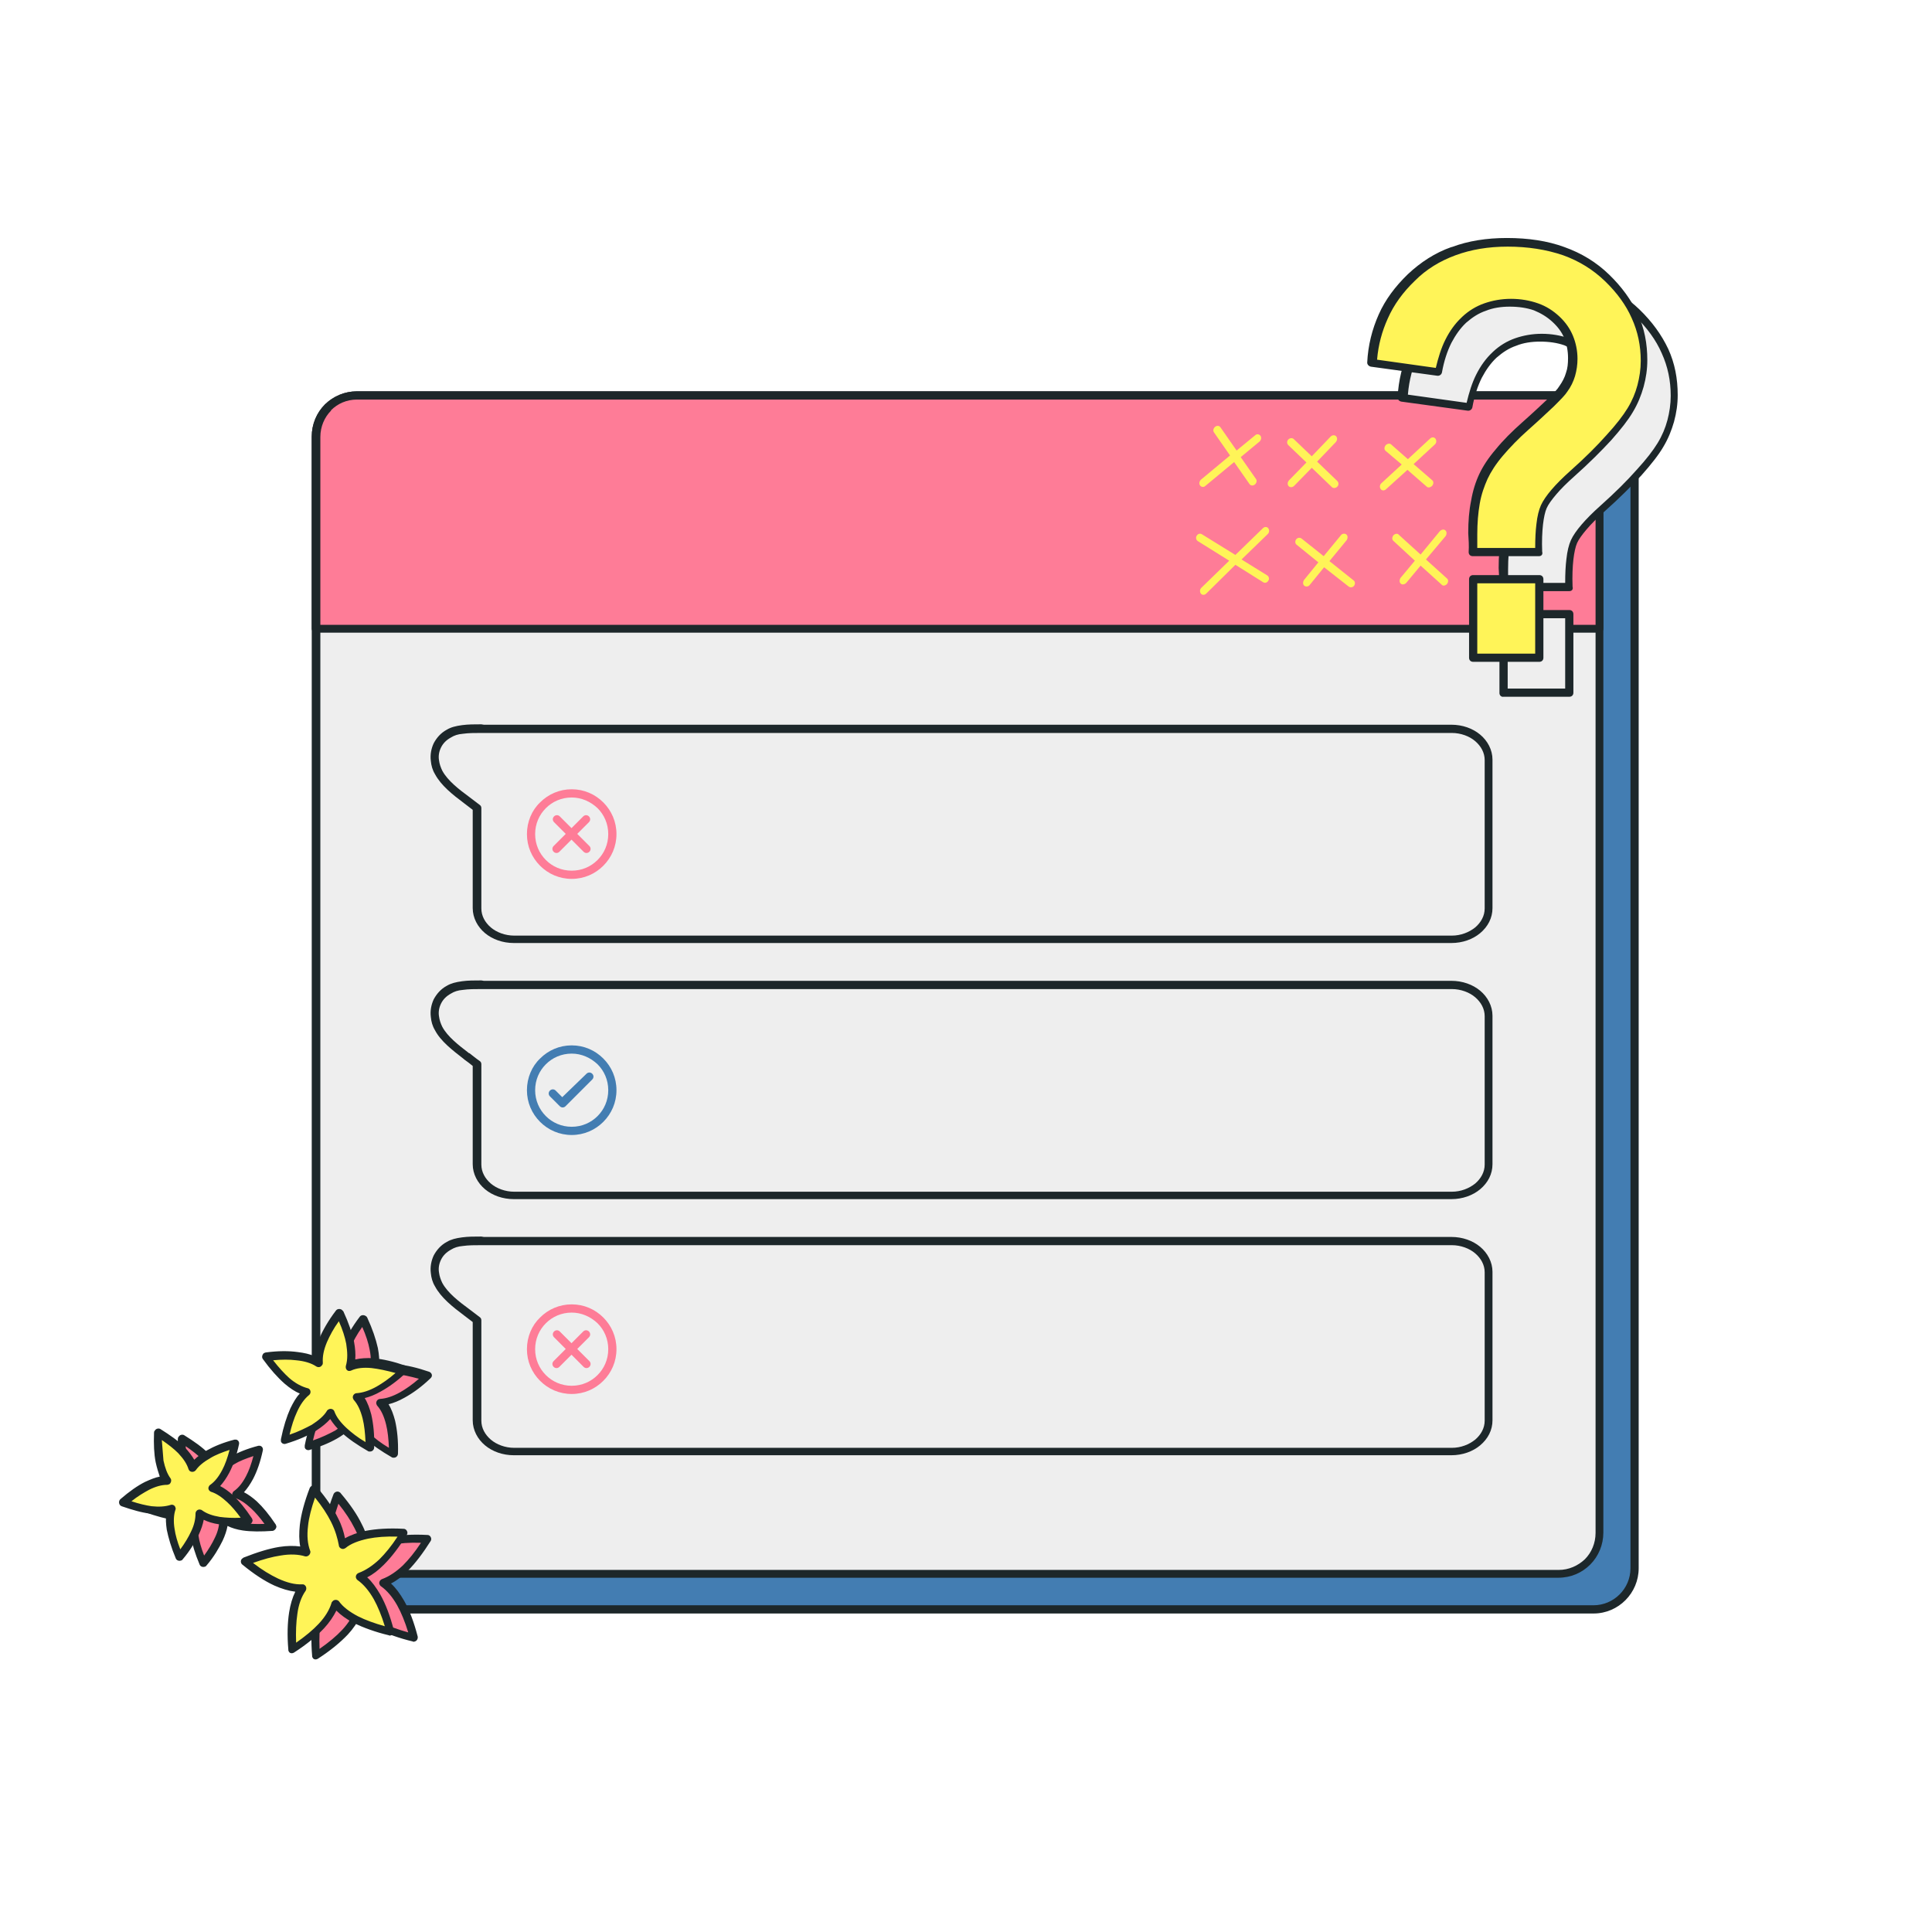 <svg xmlns="http://www.w3.org/2000/svg" xmlns:xlink="http://www.w3.org/1999/xlink" width="500" zoomAndPan="magnify" viewBox="0 0 375 375" height="500" preserveAspectRatio="xMidYMid meet" version="1.0"><defs><clipPath id="cca709ced9"><path d="M 272 53 L 325.84 53 L 325.84 135 L 272 135 Z M 272 53 " clip-rule="nonzero"/></clipPath><clipPath id="b70b1291d5"><path d="M 271 52 L 325.84 52 L 325.84 136 L 271 136 Z M 271 52 " clip-rule="nonzero"/></clipPath><clipPath id="709754f2e0"><path d="M 265 46.195 L 320 46.195 L 320 129 L 265 129 Z M 265 46.195 " clip-rule="nonzero"/></clipPath><clipPath id="d15383db05"><path d="M 27 255 L 84 255 L 84 322.195 L 27 322.195 Z M 27 255 " clip-rule="nonzero"/></clipPath></defs><rect x="-37.5" width="450" fill="#ffffff" y="-37.5" height="450" fill-opacity="1"/><rect x="-37.5" width="450" fill="#ffffff" y="-37.5" height="450" fill-opacity="1"/><rect x="-37.5" width="450" fill="#ffffff" y="-37.5" height="450" fill-opacity="1"/><path fill="#437db2" d="M 76.133 83.699 L 309.301 83.699 C 313.684 83.699 317.27 87.289 317.27 91.676 L 317.27 304.402 C 317.27 308.789 313.684 312.383 309.301 312.383 L 76.133 312.383 C 71.746 312.383 68.16 308.789 68.16 304.402 L 68.16 91.676 C 68.16 87.289 71.746 83.699 76.133 83.699 Z M 76.133 83.699 " fill-opacity="1" fill-rule="evenodd"/><path fill="#1d272a" d="M 318.066 91.359 L 318.066 304.402 C 318.066 309.191 314.164 313.18 309.301 313.18 L 76.133 313.18 C 71.508 313.18 67.68 309.59 67.363 304.961 C 67.922 305.039 68.398 304.961 68.957 304.883 C 69.195 308.633 72.383 311.582 76.133 311.582 L 309.301 311.582 C 313.207 311.582 316.473 308.391 316.473 304.402 L 316.473 92.477 C 317.113 92.234 317.668 91.836 318.066 91.359 Z M 318.066 91.359 " fill-opacity="1" fill-rule="nonzero"/><path fill="#eeeeee" d="M 69.277 76.758 L 302.445 76.758 C 306.828 76.758 310.414 80.348 310.414 84.734 L 310.414 297.461 C 310.414 301.848 306.828 305.441 302.445 305.441 L 69.277 305.441 C 64.891 305.441 61.305 301.848 61.305 297.461 L 61.305 84.734 C 61.305 80.348 64.891 76.758 69.277 76.758 Z M 69.277 76.758 " fill-opacity="1" fill-rule="evenodd"/><path fill="#1d272a" d="M 69.277 75.957 L 302.445 75.957 C 304.836 75.957 307.066 76.914 308.66 78.512 C 310.258 80.109 311.211 82.262 311.211 84.734 L 311.211 297.461 C 311.211 299.855 310.258 302.09 308.66 303.684 C 307.066 305.281 304.914 306.238 302.445 306.238 L 69.277 306.238 C 66.883 306.238 64.652 305.281 63.059 303.684 C 61.465 302.09 60.508 299.934 60.508 297.461 L 60.508 84.734 C 60.508 82.34 61.465 80.109 63.059 78.512 L 63.137 78.434 C 64.73 76.914 66.883 75.957 69.277 75.957 Z M 302.445 77.555 L 69.277 77.555 C 67.281 77.555 65.527 78.352 64.254 79.629 L 64.254 79.707 C 62.977 80.984 62.18 82.82 62.18 84.816 L 62.18 297.539 C 62.18 299.535 62.977 301.289 64.254 302.648 C 65.527 303.922 67.363 304.723 69.355 304.723 L 302.523 304.723 C 304.516 304.723 306.27 303.922 307.625 302.648 C 308.902 301.371 309.699 299.535 309.699 297.539 L 309.699 84.734 C 309.699 82.742 308.902 80.984 307.625 79.629 C 306.191 78.352 304.438 77.555 302.445 77.555 Z M 302.445 77.555 " fill-opacity="1" fill-rule="nonzero"/><path fill="#fe7c97" d="M 69.277 76.758 L 302.445 76.758 C 306.828 76.758 310.414 80.348 310.414 84.734 L 310.414 122 L 61.305 122 L 61.305 84.734 C 61.305 80.348 64.891 76.758 69.277 76.758 Z M 69.277 76.758 " fill-opacity="1" fill-rule="evenodd"/><path fill="#1d272a" d="M 69.277 75.957 L 302.445 75.957 C 304.836 75.957 307.066 76.914 308.66 78.512 C 310.258 80.109 311.211 82.262 311.211 84.734 L 311.211 122 C 311.211 122.477 310.895 122.797 310.414 122.797 L 61.305 122.797 C 60.824 122.797 60.508 122.477 60.508 122 L 60.508 84.734 C 60.508 82.34 61.465 80.109 63.059 78.512 L 63.137 78.434 C 64.73 76.914 66.883 75.957 69.277 75.957 Z M 302.445 77.555 L 69.277 77.555 C 67.281 77.555 65.527 78.352 64.254 79.629 L 64.254 79.707 C 62.977 80.984 62.18 82.82 62.18 84.816 L 62.18 121.281 L 309.699 121.281 L 309.699 84.734 C 309.699 82.742 308.902 80.984 307.625 79.629 C 306.191 78.352 304.438 77.555 302.445 77.555 Z M 302.445 77.555 " fill-opacity="1" fill-rule="nonzero"/><path fill="#1d272a" d="M 93.906 140.668 L 281.719 140.668 C 283.871 140.668 285.863 141.387 287.297 142.586 C 288.734 143.781 289.691 145.535 289.691 147.453 L 289.691 176.258 C 289.691 178.172 288.812 179.848 287.297 181.125 C 285.863 182.32 283.871 183.039 281.719 183.039 L 99.727 183.039 C 97.574 183.039 95.582 182.32 94.148 181.125 C 92.711 179.926 91.754 178.172 91.754 176.258 L 91.754 157.188 C 91.199 156.789 90.641 156.309 90.082 155.91 C 87.848 154.234 85.617 152.48 84.422 150.246 C 83.941 149.445 83.703 148.57 83.625 147.691 C 83.465 146.496 83.703 145.297 84.184 144.262 C 84.742 143.223 85.539 142.266 86.734 141.629 C 87.531 141.148 88.488 140.91 89.684 140.75 C 90.879 140.59 92.074 140.59 93.43 140.59 Z M 103.234 142.266 L 93.43 142.266 C 92.152 142.266 90.957 142.266 89.844 142.426 C 88.887 142.504 88.168 142.742 87.531 143.145 C 86.652 143.621 86.016 144.262 85.617 145.059 C 85.219 145.855 85.059 146.734 85.219 147.613 C 85.297 148.25 85.539 148.969 85.855 149.605 C 86.895 151.52 89.047 153.195 91.117 154.715 C 91.754 155.191 92.473 155.75 93.109 156.23 C 93.352 156.387 93.43 156.629 93.43 156.867 L 93.43 176.336 C 93.43 177.773 94.148 179.051 95.262 180.008 C 96.379 180.965 98.055 181.602 99.809 181.602 L 281.797 181.602 C 283.551 181.602 285.145 180.965 286.34 180.008 C 287.457 179.051 288.176 177.773 288.176 176.336 L 288.176 147.531 C 288.176 146.094 287.457 144.82 286.34 143.859 C 285.227 142.902 283.551 142.266 281.797 142.266 Z M 103.234 142.266 " fill-opacity="1" fill-rule="nonzero"/><path fill="#1d272a" d="M 93.906 190.379 L 281.719 190.379 C 283.871 190.379 285.863 191.098 287.297 192.293 C 288.734 193.492 289.691 195.246 289.691 197.164 L 289.691 225.969 C 289.691 227.883 288.812 229.559 287.297 230.836 C 285.863 232.031 283.871 232.75 281.719 232.75 L 99.727 232.75 C 97.574 232.75 95.582 232.031 94.148 230.836 C 92.711 229.637 91.754 227.883 91.754 225.969 L 91.754 206.898 C 91.277 206.496 90.641 206.02 90.082 205.621 L 90 205.539 C 87.848 203.863 85.539 202.109 84.422 199.953 C 83.941 199.156 83.703 198.277 83.625 197.402 C 83.465 196.203 83.703 195.008 84.184 193.969 C 84.742 192.934 85.539 191.977 86.734 191.336 C 87.531 190.859 88.488 190.621 89.684 190.461 C 90.801 190.301 92.074 190.301 93.43 190.301 Z M 103.234 191.977 L 93.43 191.977 C 92.152 191.977 90.957 191.977 89.844 192.137 C 88.887 192.215 88.168 192.453 87.531 192.852 C 86.652 193.332 86.016 193.969 85.617 194.77 C 85.219 195.566 85.059 196.445 85.219 197.32 C 85.297 197.961 85.539 198.68 85.855 199.316 C 86.895 201.23 88.965 202.828 91.039 204.422 L 91.117 204.422 C 91.754 204.902 92.395 205.461 93.109 205.938 C 93.352 206.098 93.43 206.34 93.43 206.578 L 93.43 226.047 C 93.43 227.484 94.148 228.758 95.262 229.719 C 96.379 230.676 98.055 231.312 99.809 231.312 L 281.797 231.312 C 283.551 231.312 285.145 230.676 286.34 229.719 C 287.457 228.758 288.176 227.484 288.176 226.047 L 288.176 197.242 C 288.176 195.805 287.457 194.527 286.34 193.57 C 285.227 192.613 283.551 191.977 281.797 191.977 Z M 103.234 191.977 " fill-opacity="1" fill-rule="nonzero"/><path fill="#1d272a" d="M 93.906 240.09 L 281.719 240.09 C 283.871 240.09 285.863 240.809 287.297 242.004 C 288.734 243.203 289.691 244.957 289.691 246.871 L 289.691 275.676 C 289.691 277.594 288.812 279.27 287.297 280.543 C 285.863 281.742 283.871 282.461 281.719 282.461 L 99.727 282.461 C 97.574 282.461 95.582 281.742 94.148 280.543 C 92.711 279.348 91.754 277.594 91.754 275.676 L 91.754 256.605 C 91.199 256.207 90.641 255.73 90.082 255.332 C 87.848 253.656 85.617 251.898 84.422 249.664 C 83.941 248.867 83.703 247.988 83.625 247.113 C 83.465 245.914 83.703 244.719 84.184 243.68 C 84.742 242.645 85.539 241.688 86.734 241.047 C 87.531 240.57 88.488 240.328 89.684 240.172 C 90.879 240.012 92.074 240.012 93.43 240.012 Z M 103.234 241.688 L 93.43 241.688 C 92.152 241.688 90.957 241.688 89.844 241.844 C 88.887 241.926 88.168 242.164 87.531 242.562 C 86.652 243.043 86.016 243.68 85.617 244.48 C 85.219 245.277 85.059 246.156 85.219 247.031 C 85.297 247.672 85.539 248.387 85.855 249.027 C 86.895 250.941 89.047 252.617 91.117 254.133 C 91.754 254.613 92.473 255.172 93.109 255.648 C 93.352 255.809 93.43 256.047 93.43 256.289 L 93.43 275.758 C 93.43 277.191 94.148 278.469 95.262 279.426 C 96.379 280.387 98.055 281.023 99.809 281.023 L 281.797 281.023 C 283.551 281.023 285.145 280.387 286.34 279.426 C 287.457 278.469 288.176 277.191 288.176 275.758 L 288.176 246.953 C 288.176 245.516 287.457 244.238 286.34 243.281 C 285.227 242.324 283.551 241.688 281.797 241.688 Z M 103.234 241.688 " fill-opacity="1" fill-rule="nonzero"/><path fill="#fe7c97" d="M 110.969 154.793 C 108.973 154.793 107.219 155.59 105.945 156.867 C 104.668 158.145 103.871 159.898 103.871 161.895 C 103.871 163.891 104.668 165.645 105.945 166.922 C 107.219 168.199 108.973 168.996 110.969 168.996 C 112.961 168.996 114.715 168.199 115.988 166.922 C 117.266 165.645 118.062 163.891 118.062 161.895 C 118.062 159.898 117.266 158.145 115.988 156.867 C 114.633 155.59 112.879 154.793 110.969 154.793 Z M 104.828 155.75 C 106.422 154.156 108.574 153.195 110.969 153.195 C 113.359 153.195 115.512 154.156 117.105 155.75 C 118.699 157.348 119.656 159.5 119.656 161.895 C 119.656 164.289 118.699 166.441 117.105 168.039 C 115.512 169.633 113.359 170.59 110.969 170.59 C 108.574 170.59 106.422 169.633 104.828 168.039 C 103.234 166.441 102.277 164.289 102.277 161.895 C 102.277 159.5 103.234 157.266 104.828 155.75 Z M 107.539 159.582 C 107.219 159.262 107.219 158.781 107.539 158.465 C 107.859 158.145 108.336 158.145 108.656 158.465 L 114.395 164.207 C 114.715 164.527 114.715 165.008 114.395 165.324 C 114.074 165.645 113.598 165.645 113.277 165.324 Z M 113.199 158.465 C 113.52 158.145 113.996 158.145 114.316 158.465 C 114.633 158.781 114.633 159.262 114.316 159.582 L 108.574 165.324 C 108.258 165.645 107.777 165.645 107.461 165.324 C 107.141 165.008 107.141 164.527 107.461 164.207 Z M 110.969 254.773 C 108.973 254.773 107.219 255.57 105.945 256.848 C 104.668 258.125 103.871 259.879 103.871 261.875 C 103.871 263.867 104.668 265.625 105.945 266.898 C 107.219 268.176 108.973 268.977 110.969 268.977 C 112.961 268.977 114.715 268.176 115.988 266.898 C 117.266 265.625 118.062 263.867 118.062 261.875 C 118.062 259.879 117.266 258.125 115.988 256.848 C 114.633 255.57 112.879 254.773 110.969 254.773 Z M 104.828 255.73 C 106.422 254.133 108.574 253.176 110.969 253.176 C 113.359 253.176 115.512 254.133 117.105 255.73 C 118.699 257.324 119.656 259.48 119.656 261.875 C 119.656 264.266 118.699 266.422 117.105 268.016 C 115.512 269.613 113.359 270.57 110.969 270.57 C 108.574 270.57 106.422 269.613 104.828 268.016 C 103.234 266.422 102.277 264.266 102.277 261.875 C 102.277 259.48 103.234 257.246 104.828 255.73 Z M 107.539 259.559 C 107.219 259.238 107.219 258.762 107.539 258.441 C 107.859 258.125 108.336 258.125 108.656 258.441 L 114.395 264.188 C 114.715 264.508 114.715 264.984 114.395 265.305 C 114.074 265.625 113.598 265.625 113.277 265.305 Z M 113.199 258.441 C 113.52 258.125 113.996 258.125 114.316 258.441 C 114.633 258.762 114.633 259.238 114.316 259.559 L 108.574 265.305 C 108.258 265.625 107.777 265.625 107.461 265.305 C 107.141 264.984 107.141 264.508 107.461 264.188 Z M 113.199 258.441 " fill-opacity="1" fill-rule="nonzero"/><path fill="#437db2" d="M 110.969 204.504 C 108.973 204.504 107.219 205.301 105.945 206.578 C 104.668 207.855 103.871 209.609 103.871 211.605 C 103.871 213.598 104.668 215.355 105.945 216.633 C 107.219 217.906 108.973 218.707 110.969 218.707 C 112.961 218.707 114.715 217.906 115.988 216.633 C 117.266 215.355 118.062 213.598 118.062 211.605 C 118.062 209.609 117.266 207.855 115.988 206.578 C 114.633 205.301 112.879 204.504 110.969 204.504 Z M 104.828 205.461 C 106.422 203.863 108.574 202.906 110.969 202.906 C 113.359 202.906 115.512 203.863 117.105 205.461 C 118.699 207.055 119.656 209.211 119.656 211.605 C 119.656 214 118.699 216.152 117.105 217.75 C 115.512 219.344 113.359 220.301 110.969 220.301 C 108.574 220.301 106.422 219.344 104.828 217.75 C 103.234 216.152 102.277 214 102.277 211.605 C 102.277 209.211 103.234 206.977 104.828 205.461 Z M 113.836 208.414 C 114.156 208.094 114.633 208.094 114.953 208.414 C 115.273 208.73 115.273 209.211 114.953 209.531 L 109.77 214.715 C 109.453 215.035 108.973 215.035 108.656 214.715 L 106.742 212.801 C 106.422 212.48 106.422 212.004 106.742 211.684 C 107.062 211.363 107.539 211.363 107.859 211.684 L 109.133 212.961 Z M 113.836 208.414 " fill-opacity="1" fill-rule="nonzero"/><g clip-path="url(#cca709ced9)"><path fill="#eeeeee" d="M 304.598 113.938 L 291.844 113.938 C 291.844 111.945 291.762 110.746 291.762 110.27 C 291.762 105.801 292.48 102.051 293.836 99.18 C 295.191 96.305 297.898 93.035 302.047 89.363 C 306.191 85.773 308.582 83.379 309.379 82.262 C 310.656 80.508 311.211 78.512 311.211 76.355 C 311.211 73.406 310.098 70.852 307.945 68.777 C 305.793 66.621 302.844 65.586 299.098 65.586 C 295.508 65.586 292.559 66.703 290.09 68.938 C 287.695 71.172 286.023 74.523 285.145 79.07 L 272.23 77.316 C 272.629 70.773 275.18 65.266 279.883 60.719 C 284.586 56.172 290.805 53.938 298.539 53.938 C 306.59 53.938 313.047 56.25 317.828 60.797 C 322.613 65.426 325.004 70.691 325.004 76.836 C 325.004 80.188 324.125 83.379 322.371 86.41 C 320.621 89.441 316.871 93.512 311.133 98.699 C 308.184 101.41 306.352 103.566 305.633 105.164 C 304.836 106.836 304.516 109.789 304.598 113.938 Z M 291.844 134.527 L 291.844 119.207 L 304.598 119.207 L 304.598 134.445 L 291.844 134.445 Z M 291.844 134.527 " fill-opacity="1" fill-rule="nonzero"/></g><g clip-path="url(#b70b1291d5)"><path fill="#1d272a" d="M 304.598 114.738 L 291.762 114.738 C 291.285 114.738 290.965 114.418 290.965 113.938 C 291.043 112.742 290.965 111.465 290.887 110.27 C 290.887 107.953 291.043 105.879 291.441 103.965 C 291.762 102.051 292.32 100.293 293.039 98.777 C 293.754 97.262 294.793 95.668 296.227 93.992 C 297.582 92.316 299.336 90.559 301.406 88.727 C 303.48 86.891 305.074 85.375 306.27 84.258 C 307.465 83.141 308.262 82.262 308.582 81.703 C 309.141 80.906 309.617 80.027 309.859 79.148 C 310.176 78.273 310.258 77.316 310.258 76.277 C 310.258 74.922 310.016 73.645 309.539 72.449 C 309.059 71.25 308.262 70.215 307.227 69.254 C 306.191 68.297 304.996 67.582 303.641 67.023 C 302.285 66.543 300.691 66.305 298.938 66.305 C 297.262 66.305 295.668 66.543 294.312 67.102 C 292.879 67.582 291.684 68.379 290.488 69.414 C 289.371 70.453 288.414 71.809 287.617 73.324 C 286.82 74.922 286.184 76.836 285.785 79.07 C 285.703 79.469 285.305 79.789 284.828 79.707 L 271.992 77.953 C 271.594 77.875 271.273 77.555 271.273 77.156 C 271.434 73.805 272.23 70.691 273.508 67.82 C 274.781 64.945 276.695 62.395 279.168 60 C 281.637 57.688 284.43 55.852 287.617 54.734 L 287.695 54.734 C 290.887 53.535 294.473 52.977 298.379 52.977 C 302.523 52.977 306.27 53.535 309.539 54.734 C 312.887 55.93 315.758 57.688 318.227 60.078 C 320.699 62.473 322.531 65.027 323.809 67.738 C 325.082 70.531 325.641 73.484 325.641 76.676 C 325.641 78.434 325.402 80.109 324.926 81.863 C 324.445 83.539 323.809 85.133 322.852 86.73 C 321.973 88.246 320.539 90.082 318.625 92.234 C 316.715 94.309 314.402 96.625 311.453 99.258 C 310.016 100.535 308.82 101.73 307.945 102.77 C 307.066 103.805 306.43 104.684 306.109 105.402 C 305.793 106.121 305.555 107.238 305.395 108.594 C 305.234 110.031 305.156 111.785 305.234 113.859 C 305.395 114.418 305.074 114.738 304.598 114.738 Z M 292.641 113.141 L 303.801 113.141 C 303.801 111.305 303.879 109.789 304.039 108.512 C 304.199 106.996 304.516 105.723 304.914 104.844 C 305.312 103.965 306.031 102.93 306.988 101.812 C 307.945 100.695 309.141 99.496 310.656 98.141 C 313.523 95.586 315.836 93.273 317.668 91.199 C 319.504 89.203 320.859 87.449 321.734 86.012 C 322.613 84.574 323.25 83.059 323.648 81.543 C 324.047 80.027 324.285 78.434 324.285 76.836 C 324.285 73.883 323.727 71.172 322.531 68.539 C 321.418 65.984 319.664 63.59 317.352 61.355 C 315.039 59.121 312.328 57.445 309.219 56.328 C 306.109 55.211 302.523 54.652 298.617 54.652 C 294.871 54.652 291.523 55.211 288.492 56.328 C 285.465 57.445 282.832 59.043 280.602 61.277 C 278.289 63.512 276.535 65.906 275.34 68.617 C 274.227 71.09 273.508 73.723 273.27 76.598 L 284.668 78.191 C 285.145 76.199 285.703 74.363 286.5 72.766 C 287.379 71.012 288.414 69.574 289.691 68.379 L 289.77 68.297 C 291.043 67.102 292.48 66.223 294.074 65.664 C 295.668 65.105 297.422 64.789 299.254 64.789 C 301.168 64.789 302.922 65.105 304.516 65.664 C 306.109 66.223 307.465 67.102 308.66 68.219 C 309.859 69.336 310.734 70.613 311.293 71.969 C 311.852 73.324 312.168 74.84 312.168 76.438 C 312.168 77.555 312.012 78.672 311.691 79.789 C 311.371 80.824 310.895 81.863 310.176 82.82 C 309.777 83.457 308.902 84.336 307.625 85.613 C 306.352 86.809 304.754 88.324 302.684 90.16 C 300.691 91.918 299.016 93.672 297.66 95.27 C 296.305 96.863 295.348 98.379 294.711 99.734 C 294.074 101.172 293.516 102.688 293.195 104.523 C 292.879 106.359 292.719 108.355 292.719 110.508 L 292.719 111.707 Z M 291.043 134.527 L 291.043 119.207 C 291.043 118.727 291.363 118.406 291.844 118.406 L 304.598 118.406 C 305.074 118.406 305.395 118.727 305.395 119.207 L 305.395 134.445 C 305.395 134.926 305.074 135.242 304.598 135.242 L 291.844 135.242 C 291.363 135.324 291.043 134.926 291.043 134.527 Z M 292.641 120.004 L 292.641 133.648 L 303.801 133.648 L 303.801 120.004 Z M 292.641 120.004 " fill-opacity="1" fill-rule="nonzero"/></g><path fill="#fff458" d="M 298.699 107.156 L 285.863 107.156 C 285.863 105.164 285.785 103.965 285.785 103.488 C 285.785 99.02 286.5 95.27 287.855 92.395 C 289.211 89.523 291.922 86.25 296.066 82.582 C 300.211 78.992 302.602 76.598 303.402 75.48 C 304.676 73.723 305.234 71.73 305.234 69.574 C 305.234 66.621 304.117 64.07 301.965 61.996 C 299.812 59.84 296.863 58.805 293.117 58.805 C 289.531 58.805 286.582 59.922 284.109 62.156 C 281.719 64.387 280.043 67.738 279.168 72.289 L 266.254 70.531 C 266.652 63.988 269.203 58.484 273.906 53.938 C 278.77 49.309 284.984 47.074 292.641 47.074 C 300.691 47.074 307.148 49.387 311.93 53.938 C 316.715 58.562 319.105 63.828 319.105 69.973 C 319.105 73.324 318.227 76.516 316.473 79.551 C 314.719 82.582 310.973 86.652 305.234 91.836 C 302.285 94.551 300.449 96.703 299.734 98.301 C 299.016 100.055 298.617 102.93 298.699 107.156 Z M 285.941 127.664 L 285.941 112.422 L 298.777 112.422 L 298.777 127.664 Z M 285.941 127.664 " fill-opacity="1" fill-rule="nonzero"/><g clip-path="url(#709754f2e0)"><path fill="#1d272a" d="M 298.699 107.953 L 285.863 107.953 C 285.387 107.953 285.066 107.637 285.066 107.156 C 285.145 105.961 285.066 104.684 284.984 103.488 C 284.984 101.172 285.145 99.098 285.543 97.184 C 285.863 95.27 286.422 93.512 287.137 91.996 C 287.855 90.48 288.891 88.883 290.328 87.211 C 291.684 85.535 293.438 83.777 295.508 81.941 C 297.582 80.109 299.176 78.59 300.371 77.473 C 301.566 76.355 302.363 75.48 302.684 74.922 C 303.242 74.125 303.719 73.246 303.957 72.367 C 304.277 71.488 304.355 70.531 304.355 69.496 C 304.355 68.141 304.117 66.863 303.641 65.664 C 303.16 64.469 302.363 63.43 301.328 62.473 C 300.293 61.516 299.098 60.797 297.742 60.238 C 296.387 59.762 294.793 59.52 293.039 59.52 C 291.363 59.52 289.77 59.762 288.414 60.32 C 286.98 60.797 285.785 61.598 284.586 62.633 C 283.473 63.672 282.516 65.027 281.719 66.543 C 280.922 68.141 280.281 70.055 279.883 72.289 C 279.805 72.688 279.406 73.008 278.93 72.926 L 266.094 71.172 C 265.695 71.09 265.375 70.773 265.375 70.371 C 265.535 67.023 266.332 63.91 267.609 61.039 C 268.883 58.164 270.797 55.613 273.27 53.219 C 275.738 50.902 278.531 49.07 281.719 47.953 L 281.797 47.953 C 284.984 46.754 288.574 46.195 292.48 46.195 C 296.625 46.195 300.371 46.754 303.641 47.953 C 306.988 49.148 309.859 50.902 312.328 53.297 C 314.801 55.691 316.633 58.246 317.91 60.957 C 319.184 63.75 319.742 66.703 319.742 69.895 C 319.742 71.648 319.504 73.324 319.023 75.082 C 318.547 76.758 317.91 78.352 316.953 79.949 C 316.074 81.465 314.641 83.301 312.727 85.453 C 310.812 87.527 308.504 89.844 305.555 92.477 C 304.117 93.75 302.922 94.949 302.047 95.984 C 301.168 97.023 300.531 97.902 300.211 98.621 C 299.895 99.336 299.652 100.453 299.496 101.812 C 299.336 103.246 299.254 105.004 299.336 107.078 C 299.496 107.637 299.176 107.953 298.699 107.953 Z M 286.738 106.359 L 297.98 106.359 C 297.98 104.523 298.059 103.008 298.219 101.73 C 298.379 100.215 298.699 98.938 299.098 98.062 C 299.496 97.184 300.211 96.145 301.168 95.027 C 302.125 93.91 303.32 92.715 304.836 91.359 C 307.707 88.805 310.016 86.492 311.852 84.418 C 313.684 82.422 315.039 80.668 315.914 79.23 C 316.793 77.793 317.43 76.277 317.828 74.762 C 318.227 73.246 318.469 71.648 318.469 70.055 C 318.469 67.102 317.91 64.387 316.715 61.754 C 315.598 59.203 313.844 56.809 311.531 54.574 C 309.219 52.34 306.508 50.664 303.402 49.547 C 300.133 48.43 296.547 47.871 292.641 47.871 C 288.891 47.871 285.543 48.43 282.516 49.547 C 279.484 50.664 276.855 52.262 274.625 54.496 C 272.312 56.73 270.559 59.121 269.363 61.836 C 268.246 64.309 267.527 66.941 267.289 69.812 L 278.688 71.41 C 279.168 69.414 279.727 67.582 280.523 65.984 C 281.398 64.23 282.434 62.793 283.711 61.598 L 283.789 61.516 C 285.066 60.32 286.5 59.441 288.094 58.883 C 289.691 58.324 291.441 58.004 293.277 58.004 C 295.191 58.004 296.945 58.324 298.539 58.883 C 300.133 59.441 301.488 60.32 302.684 61.438 C 303.879 62.555 304.754 63.828 305.312 65.188 C 305.871 66.543 306.191 68.059 306.191 69.656 C 306.191 70.773 306.031 71.891 305.711 73.008 C 305.395 74.043 304.914 75.082 304.199 76.039 C 303.801 76.676 302.922 77.555 301.648 78.832 C 300.371 80.027 298.777 81.543 296.703 83.379 C 294.711 85.133 293.039 86.891 291.684 88.484 C 290.328 90.082 289.371 91.598 288.734 92.953 C 288.094 94.391 287.539 95.906 287.219 97.742 C 286.898 99.578 286.738 101.57 286.738 103.727 Z M 285.145 127.664 L 285.145 112.422 C 285.145 111.945 285.465 111.625 285.941 111.625 L 298.777 111.625 C 299.254 111.625 299.574 111.945 299.574 112.422 L 299.574 127.664 C 299.574 128.141 299.254 128.461 298.777 128.461 L 285.941 128.461 C 285.465 128.461 285.145 128.141 285.145 127.664 Z M 286.738 113.223 L 286.738 126.867 L 297.98 126.867 L 297.98 113.223 Z M 286.738 113.223 " fill-opacity="1" fill-rule="nonzero"/></g><path fill="#fe7c97" d="M 70.551 256.047 C 72.543 260.355 73.184 263.707 72.543 266.184 C 74.934 265.145 78.363 265.465 82.988 266.98 C 79.559 270.172 76.531 271.848 73.98 272.008 C 75.652 273.922 76.449 277.352 76.449 282.219 C 72.305 279.906 69.832 277.594 68.879 275.199 C 67.523 277.434 64.574 279.27 59.949 280.703 C 60.906 276.078 62.34 272.965 64.254 271.289 C 61.703 270.73 59.07 268.418 56.281 264.508 C 60.984 263.949 64.414 264.348 66.566 265.703 C 66.328 263.148 67.68 259.957 70.551 256.047 Z M 65.527 290.359 C 69.117 294.59 70.871 298.18 70.949 301.133 C 73.34 299.215 77.328 298.496 82.906 298.816 C 80.039 303.523 77.168 306.316 74.297 307.273 C 76.77 308.949 78.762 312.461 80.195 317.969 C 74.855 316.691 71.27 314.773 69.516 312.461 C 68.719 315.332 65.926 318.367 61.223 321.398 C 60.824 315.891 61.465 311.902 63.137 309.508 C 60.109 309.668 56.441 307.914 52.059 304.324 C 57.16 302.246 61.145 301.609 64.016 302.488 C 62.977 299.695 63.457 295.625 65.527 290.359 Z M 35.238 279.27 C 35.078 283.578 35.637 286.688 37.07 288.523 C 34.68 288.523 31.891 289.961 28.539 292.832 C 32.605 294.348 35.715 294.746 37.867 293.949 C 37.148 296.184 37.629 299.297 39.301 303.363 C 42.012 300.016 43.289 297.141 43.289 294.828 C 45.203 296.262 48.309 296.742 52.695 296.344 C 50.305 292.754 47.992 290.598 45.758 289.879 C 47.672 288.523 49.109 285.652 50.145 281.344 C 46 282.539 43.289 284.055 41.934 285.969 C 41.297 283.816 39.062 281.582 35.238 279.27 Z M 35.238 279.27 " fill-opacity="1" fill-rule="evenodd"/><g clip-path="url(#d15383db05)"><path fill="#1d272a" d="M 71.27 255.73 C 72.305 257.965 72.941 259.879 73.34 261.633 C 73.582 262.91 73.66 264.027 73.582 265.066 C 74.617 264.824 75.812 264.746 77.086 264.824 C 78.922 264.984 80.992 265.465 83.305 266.262 C 83.703 266.422 83.941 266.82 83.785 267.219 C 83.703 267.379 83.625 267.457 83.543 267.539 C 81.793 269.215 80.117 270.41 78.523 271.289 C 77.406 271.926 76.371 272.324 75.414 272.566 C 75.973 273.441 76.371 274.559 76.688 275.758 C 77.086 277.512 77.328 279.668 77.246 282.141 C 77.246 282.539 76.93 282.938 76.449 282.938 C 76.289 282.938 76.133 282.938 76.051 282.859 C 73.98 281.66 72.227 280.465 70.949 279.27 C 69.992 278.391 69.277 277.512 68.719 276.637 C 68 277.434 67.125 278.152 66.008 278.867 C 64.492 279.828 62.5 280.703 60.109 281.422 C 59.711 281.582 59.23 281.344 59.152 280.945 C 59.152 280.785 59.152 280.703 59.152 280.543 C 59.629 278.152 60.27 276.156 60.984 274.559 C 61.543 273.441 62.102 272.406 62.82 271.688 C 61.863 271.289 60.906 270.652 59.871 269.773 C 58.516 268.574 57.078 266.98 55.645 264.984 C 55.406 264.668 55.484 264.188 55.805 263.867 C 55.965 263.789 56.121 263.707 56.203 263.707 C 58.594 263.391 60.668 263.391 62.422 263.629 C 63.695 263.789 64.73 264.027 65.688 264.426 C 65.77 263.391 66.086 262.273 66.566 261.074 C 67.281 259.398 68.32 257.566 69.832 255.57 C 70.074 255.25 70.551 255.172 70.949 255.41 C 71.109 255.488 71.188 255.57 71.27 255.73 Z M 71.746 261.953 C 71.508 260.676 71.031 259.16 70.312 257.566 C 69.277 259 68.559 260.355 68 261.633 C 67.363 263.148 67.125 264.426 67.203 265.625 C 67.203 265.781 67.203 265.941 67.043 266.102 C 66.805 266.5 66.328 266.582 65.926 266.34 C 64.973 265.703 63.617 265.305 62.023 265.145 C 60.746 264.984 59.23 264.984 57.559 265.145 C 58.672 266.582 59.711 267.699 60.668 268.574 C 61.863 269.613 63.059 270.25 64.254 270.57 C 64.414 270.57 64.574 270.73 64.652 270.809 C 64.891 271.129 64.891 271.609 64.492 271.926 C 63.617 272.645 62.82 273.762 62.18 275.199 C 61.621 276.395 61.145 277.832 60.746 279.586 C 62.422 279.027 63.855 278.309 65.051 277.672 C 66.406 276.793 67.441 275.918 68 274.961 C 68.078 274.801 68.238 274.719 68.398 274.641 C 68.797 274.48 69.277 274.641 69.434 275.039 C 69.832 276.156 70.629 277.195 71.828 278.309 C 72.781 279.188 73.98 280.145 75.492 281.023 C 75.414 279.27 75.254 277.75 74.934 276.477 C 74.535 274.879 73.98 273.684 73.184 272.805 C 73.102 272.645 73.023 272.484 73.023 272.324 C 73.023 271.926 73.34 271.527 73.82 271.527 C 74.934 271.449 76.211 271.051 77.645 270.25 C 78.762 269.613 80.039 268.734 81.312 267.617 C 79.559 267.141 78.043 266.82 76.688 266.66 C 75.094 266.5 73.738 266.66 72.703 267.141 C 72.543 267.219 72.383 267.219 72.227 267.219 C 71.828 267.141 71.586 266.742 71.668 266.262 C 72.066 264.906 72.066 263.551 71.746 261.953 Z M 66.168 289.879 C 68 292.035 69.355 294.031 70.23 295.863 C 70.949 297.223 71.348 298.578 71.586 299.773 C 72.703 299.137 74.059 298.656 75.574 298.34 C 77.645 297.938 80.117 297.781 82.988 297.938 C 83.387 297.938 83.703 298.34 83.703 298.738 C 83.703 298.898 83.625 298.977 83.625 299.055 C 82.109 301.449 80.676 303.363 79.16 304.883 C 78.043 306 77.008 306.797 75.891 307.355 C 76.848 308.23 77.645 309.348 78.441 310.707 C 79.48 312.543 80.355 314.855 81.074 317.648 C 81.152 318.047 80.914 318.527 80.516 318.605 C 80.355 318.684 80.195 318.684 80.117 318.605 C 77.406 317.969 75.094 317.09 73.262 316.211 C 71.906 315.492 70.789 314.695 69.914 313.816 C 69.355 314.934 68.559 316.133 67.523 317.25 C 66.086 318.766 64.176 320.359 61.703 321.957 C 61.305 322.195 60.824 322.117 60.668 321.719 C 60.586 321.637 60.586 321.477 60.586 321.398 C 60.348 318.605 60.426 316.133 60.746 314.137 C 60.984 312.621 61.383 311.266 61.941 310.148 C 60.668 309.988 59.312 309.59 57.875 308.949 C 55.965 308.074 53.891 306.715 51.66 304.883 C 51.34 304.641 51.262 304.082 51.578 303.766 C 51.66 303.684 51.816 303.605 51.898 303.523 C 54.527 302.488 56.84 301.77 58.832 301.449 C 60.348 301.211 61.703 301.211 62.898 301.371 C 62.66 300.172 62.66 298.738 62.82 297.223 C 63.059 295.148 63.695 292.754 64.73 290.039 C 64.891 289.641 65.371 289.402 65.77 289.562 C 65.926 289.641 66.086 289.723 66.168 289.879 Z M 68.797 296.582 C 68.078 295.148 67.043 293.551 65.688 291.875 C 64.973 293.949 64.492 295.785 64.332 297.379 C 64.094 299.297 64.254 300.891 64.73 302.168 C 64.812 302.328 64.812 302.488 64.73 302.727 C 64.574 303.125 64.176 303.363 63.773 303.285 C 62.5 302.887 60.906 302.805 58.992 303.125 C 57.398 303.363 55.645 303.844 53.652 304.562 C 55.406 305.918 57 306.875 58.516 307.594 C 60.27 308.391 61.781 308.789 63.219 308.711 C 63.375 308.711 63.535 308.711 63.695 308.871 C 64.016 309.109 64.094 309.59 63.855 309.988 C 63.059 311.105 62.5 312.621 62.262 314.457 C 62.023 316.051 61.941 317.969 62.023 320.043 C 63.855 318.766 65.289 317.566 66.406 316.371 C 67.68 315.016 68.477 313.66 68.879 312.383 C 68.879 312.223 69.035 312.062 69.195 311.902 C 69.516 311.664 69.992 311.664 70.312 311.984 C 71.109 313.102 72.383 314.059 74.059 314.934 C 75.492 315.652 77.246 316.293 79.238 316.852 C 78.602 314.773 77.887 313.02 77.086 311.582 C 76.133 309.906 75.094 308.711 73.98 307.914 C 73.82 307.832 73.738 307.676 73.66 307.516 C 73.5 307.117 73.738 306.637 74.219 306.477 C 75.492 306 76.848 305.121 78.203 303.844 C 79.32 302.727 80.516 301.289 81.711 299.457 C 79.48 299.375 77.566 299.535 75.973 299.855 C 74.137 300.254 72.625 300.812 71.586 301.691 C 71.43 301.77 71.27 301.848 71.109 301.848 C 70.711 301.848 70.312 301.531 70.312 301.133 C 70.152 299.773 69.676 298.258 68.797 296.582 Z M 34.84 285.012 C 34.52 283.418 34.441 281.504 34.52 279.348 C 34.52 279.188 34.52 279.027 34.68 278.867 C 34.918 278.469 35.398 278.391 35.715 278.551 C 37.629 279.746 39.223 280.863 40.418 282.062 C 41.215 282.859 41.852 283.734 42.332 284.535 C 42.969 283.895 43.848 283.258 44.805 282.699 C 46.238 281.902 47.992 281.184 50.145 280.625 C 50.223 280.625 50.383 280.625 50.461 280.625 C 50.863 280.703 51.102 281.102 51.02 281.504 C 50.543 283.734 49.906 285.57 49.109 287.086 C 48.551 288.125 47.992 288.922 47.355 289.641 C 48.152 290.039 49.027 290.68 49.824 291.395 C 51.02 292.512 52.215 293.949 53.492 295.863 C 53.57 295.945 53.57 296.105 53.652 296.266 C 53.652 296.664 53.332 297.062 52.934 297.141 C 50.703 297.301 48.711 297.301 47.113 297.062 C 46 296.902 44.961 296.582 44.164 296.184 C 44.004 297.062 43.688 298.02 43.207 299.055 C 42.492 300.492 41.535 302.168 40.102 303.844 C 40.02 303.922 39.941 304.082 39.781 304.082 C 39.383 304.242 38.902 304.082 38.746 303.684 C 37.867 301.609 37.309 299.695 36.992 298.098 C 36.832 296.98 36.75 295.863 36.91 294.988 C 35.953 295.148 34.996 295.148 33.801 294.988 C 32.207 294.828 30.293 294.27 28.223 293.551 C 28.141 293.473 27.984 293.473 27.902 293.312 C 27.664 292.992 27.664 292.512 27.984 292.195 C 29.738 290.68 31.332 289.562 32.766 288.844 C 33.801 288.363 34.758 287.965 35.637 287.805 C 35.398 287.086 35.078 286.129 34.84 285.012 Z M 36.352 284.695 C 36.672 286.129 37.07 287.246 37.707 288.125 C 37.949 288.445 37.867 288.922 37.547 289.242 C 37.391 289.32 37.23 289.402 37.07 289.402 C 36.035 289.402 34.84 289.719 33.562 290.359 C 32.527 290.918 31.332 291.637 30.137 292.594 C 31.57 293.07 32.926 293.391 34.043 293.551 C 35.477 293.711 36.672 293.629 37.707 293.312 C 38.105 293.152 38.586 293.391 38.664 293.789 C 38.746 293.949 38.746 294.109 38.664 294.27 C 38.348 295.227 38.266 296.504 38.504 297.938 C 38.664 299.137 39.062 300.492 39.621 301.93 C 40.5 300.73 41.215 299.535 41.695 298.496 C 42.332 297.223 42.57 296.023 42.57 294.988 C 42.57 294.59 42.891 294.188 43.367 294.188 C 43.527 294.188 43.766 294.27 43.848 294.348 C 44.723 294.988 45.84 295.387 47.273 295.625 C 48.469 295.785 49.824 295.863 51.34 295.785 C 50.461 294.59 49.586 293.551 48.711 292.754 C 47.672 291.797 46.637 291.078 45.602 290.758 C 45.203 290.598 44.961 290.199 45.121 289.801 C 45.203 289.641 45.281 289.48 45.441 289.402 C 46.316 288.762 47.035 287.887 47.754 286.527 C 48.309 285.492 48.789 284.137 49.188 282.621 C 47.754 283.098 46.477 283.578 45.441 284.215 C 44.164 284.934 43.207 285.73 42.652 286.527 C 42.41 286.848 41.934 287.008 41.535 286.77 C 41.375 286.688 41.297 286.527 41.215 286.371 C 40.898 285.332 40.258 284.375 39.223 283.258 C 38.348 282.379 37.309 281.582 36.035 280.703 Z M 36.352 284.695 " fill-opacity="1" fill-rule="nonzero"/></g><path fill="#fff458" d="M 65.926 254.93 C 67.922 259.238 68.559 262.59 67.922 265.066 C 70.312 264.027 73.738 264.348 78.363 265.863 C 74.934 269.055 71.906 270.73 69.355 270.891 C 71.031 272.805 71.828 276.234 71.828 281.102 C 67.68 278.789 65.211 276.477 64.254 274.082 C 62.898 276.316 59.949 278.152 55.324 279.586 C 56.281 274.961 57.719 271.848 59.629 270.172 C 57.078 269.613 54.449 267.301 51.66 263.391 C 56.363 262.832 59.789 263.23 61.941 264.586 C 61.703 262.031 63.059 258.762 65.926 254.93 Z M 60.906 289.164 C 64.492 293.391 66.246 296.98 66.328 299.934 C 68.719 298.02 72.703 297.301 78.285 297.621 C 75.414 302.328 72.543 305.121 69.676 306.078 C 72.145 307.754 74.137 311.266 75.574 316.77 C 70.23 315.492 66.645 313.578 64.891 311.266 C 64.094 314.137 61.305 317.168 56.602 320.203 C 56.203 314.695 56.84 310.707 58.516 308.312 C 55.484 308.473 51.816 306.715 47.434 303.125 C 52.535 301.051 56.52 300.414 59.391 301.289 C 58.355 298.496 58.832 294.43 60.906 289.164 Z M 30.691 278.152 C 30.535 282.461 31.094 285.57 32.527 287.406 C 30.137 287.406 27.344 288.844 23.996 291.715 C 28.062 293.23 31.172 293.629 33.324 292.832 C 32.605 295.066 33.086 298.18 34.758 302.246 C 37.469 298.898 38.746 296.023 38.746 293.711 C 40.656 295.148 43.766 295.625 48.152 295.227 C 45.758 291.637 43.449 289.48 41.215 288.762 C 43.129 287.406 44.562 284.535 45.602 280.227 C 41.453 281.422 38.746 282.938 37.391 284.852 C 36.75 282.699 34.441 280.387 30.691 278.152 Z M 30.691 278.152 " fill-opacity="1" fill-rule="evenodd"/><path fill="#1d272a" d="M 66.645 254.531 C 67.68 256.766 68.32 258.684 68.719 260.438 C 68.957 261.715 69.035 262.832 68.957 263.867 C 69.992 263.629 71.188 263.551 72.465 263.629 C 74.297 263.789 76.371 264.266 78.684 265.066 C 79.082 265.223 79.32 265.625 79.16 266.023 C 79.082 266.184 79 266.262 78.922 266.34 C 77.168 268.016 75.492 269.215 73.898 270.094 C 72.781 270.73 71.746 271.129 70.789 271.367 C 71.348 272.246 71.746 273.363 72.066 274.559 C 72.465 276.316 72.703 278.469 72.625 280.945 C 72.625 281.344 72.305 281.742 71.828 281.742 C 71.668 281.742 71.508 281.742 71.43 281.66 C 69.355 280.465 67.602 279.27 66.328 278.07 C 65.371 277.195 64.652 276.316 64.094 275.438 C 63.375 276.234 62.5 276.953 61.383 277.672 C 59.871 278.629 57.875 279.508 55.484 280.227 C 55.086 280.387 54.609 280.145 54.527 279.746 C 54.527 279.586 54.527 279.508 54.527 279.348 C 55.008 276.953 55.645 274.961 56.363 273.363 C 56.918 272.246 57.477 271.211 58.195 270.492 C 57.238 270.094 56.281 269.453 55.246 268.574 C 53.891 267.379 52.457 265.781 51.02 263.789 C 50.781 263.469 50.863 262.992 51.18 262.672 C 51.34 262.59 51.5 262.512 51.578 262.512 C 53.969 262.191 56.043 262.191 57.797 262.434 C 59.07 262.59 60.109 262.832 61.066 263.23 C 61.145 262.191 61.465 261.074 61.941 259.879 C 62.66 258.203 63.695 256.367 65.211 254.371 C 65.449 254.055 65.926 253.973 66.328 254.215 C 66.484 254.371 66.566 254.453 66.645 254.531 Z M 67.203 260.836 C 66.965 259.559 66.484 258.043 65.77 256.449 C 64.73 257.883 64.016 259.238 63.457 260.516 C 62.82 262.031 62.578 263.309 62.66 264.508 C 62.66 264.668 62.66 264.824 62.5 264.984 C 62.262 265.383 61.781 265.465 61.383 265.223 C 60.426 264.586 59.152 264.188 57.477 264.027 C 56.203 263.867 54.688 263.867 53.012 264.027 C 54.129 265.465 55.164 266.582 56.121 267.457 C 57.316 268.496 58.516 269.133 59.711 269.453 C 59.871 269.453 60.027 269.613 60.109 269.691 C 60.348 270.012 60.348 270.492 59.949 270.809 C 59.07 271.527 58.273 272.645 57.637 274.082 C 57.078 275.277 56.602 276.715 56.203 278.469 C 57.875 277.91 59.312 277.191 60.508 276.555 C 61.863 275.676 62.898 274.801 63.457 273.844 C 63.535 273.684 63.695 273.602 63.855 273.523 C 64.254 273.363 64.73 273.523 64.891 273.922 C 65.289 275.039 66.086 276.078 67.281 277.195 C 68.238 278.07 69.434 279.027 70.949 279.906 C 70.871 278.152 70.711 276.637 70.391 275.359 C 69.992 273.762 69.434 272.566 68.637 271.688 C 68.559 271.527 68.477 271.367 68.477 271.207 C 68.477 270.809 68.797 270.41 69.277 270.41 C 70.391 270.332 71.668 269.934 73.102 269.133 C 74.219 268.496 75.492 267.617 76.77 266.5 C 75.016 266.023 73.5 265.703 72.145 265.543 C 70.551 265.383 69.195 265.543 68.16 266.023 C 68 266.102 67.84 266.102 67.68 266.102 C 67.281 266.023 67.043 265.625 67.125 265.145 C 67.523 263.789 67.441 262.434 67.203 260.836 Z M 61.543 288.684 C 63.375 290.836 64.73 292.832 65.609 294.668 C 66.328 296.023 66.727 297.379 66.965 298.578 C 68.078 297.938 69.434 297.461 70.949 297.141 C 73.023 296.742 75.492 296.582 78.363 296.742 C 78.762 296.742 79.082 297.141 79.082 297.539 C 79.082 297.699 79 297.781 79 297.859 C 77.488 300.254 76.051 302.168 74.535 303.684 C 73.422 304.801 72.383 305.598 71.27 306.156 C 72.227 307.035 73.023 308.152 73.82 309.508 C 74.855 311.344 75.734 313.66 76.449 316.449 C 76.531 316.852 76.289 317.328 75.891 317.41 C 75.734 317.488 75.574 317.488 75.492 317.41 C 72.781 316.77 70.473 315.891 68.637 315.016 C 67.281 314.297 66.168 313.5 65.289 312.621 C 64.73 313.738 63.934 314.934 62.898 316.051 C 61.465 317.566 59.551 319.164 57.078 320.758 C 56.68 321 56.203 320.918 56.043 320.52 C 55.965 320.441 55.965 320.281 55.965 320.203 C 55.723 317.41 55.805 314.934 56.121 312.941 C 56.363 311.426 56.762 310.066 57.316 308.949 C 56.043 308.789 54.688 308.391 53.254 307.754 C 51.34 306.875 49.266 305.52 47.035 303.684 C 46.715 303.445 46.637 302.887 46.957 302.566 C 47.035 302.488 47.195 302.406 47.273 302.328 C 49.906 301.289 52.215 300.574 54.211 300.254 C 55.723 300.016 57.078 300.016 58.273 300.172 C 58.035 298.977 58.035 297.539 58.195 296.023 C 58.434 293.949 59.07 291.555 60.109 288.844 C 60.27 288.445 60.746 288.203 61.145 288.363 C 61.383 288.523 61.465 288.605 61.543 288.684 Z M 64.254 295.387 C 63.535 293.949 62.5 292.355 61.145 290.68 C 60.426 292.754 59.949 294.59 59.789 296.184 C 59.551 298.098 59.711 299.695 60.188 300.973 C 60.27 301.133 60.27 301.289 60.188 301.531 C 60.027 301.93 59.629 302.168 59.23 302.09 C 57.957 301.691 56.281 301.609 54.449 301.93 C 52.855 302.168 51.102 302.648 49.109 303.363 C 50.863 304.723 52.457 305.68 53.969 306.398 C 55.723 307.195 57.238 307.594 58.672 307.516 C 58.832 307.516 58.992 307.516 59.152 307.676 C 59.469 307.914 59.551 308.391 59.312 308.789 C 58.516 309.906 57.957 311.426 57.719 313.258 C 57.477 314.855 57.398 316.77 57.477 318.844 C 59.312 317.566 60.746 316.371 61.863 315.176 C 63.137 313.816 63.934 312.461 64.332 311.184 C 64.332 311.023 64.492 310.867 64.652 310.707 C 64.973 310.465 65.449 310.465 65.77 310.785 C 66.566 311.902 67.84 312.859 69.516 313.738 C 70.949 314.457 72.703 315.094 74.695 315.652 C 74.059 313.578 73.34 311.824 72.543 310.387 C 71.586 308.711 70.551 307.516 69.434 306.715 C 69.277 306.637 69.195 306.477 69.117 306.316 C 68.957 305.918 69.195 305.441 69.676 305.281 C 70.949 304.801 72.305 303.922 73.66 302.648 C 74.777 301.531 75.973 300.094 77.168 298.258 C 74.934 298.18 73.023 298.34 71.43 298.656 C 69.594 299.055 68.078 299.613 67.043 300.492 C 66.883 300.574 66.727 300.652 66.566 300.652 C 66.168 300.652 65.77 300.332 65.77 299.934 C 65.527 298.656 65.129 297.141 64.254 295.387 Z M 30.215 283.816 C 29.895 282.219 29.816 280.305 29.895 278.152 C 29.895 277.992 29.895 277.832 30.055 277.672 C 30.293 277.273 30.773 277.195 31.094 277.352 C 33.004 278.551 34.598 279.668 35.797 280.863 C 36.594 281.66 37.23 282.539 37.707 283.336 C 38.348 282.699 39.223 282.062 40.18 281.504 C 41.613 280.703 43.367 279.984 45.52 279.426 C 45.602 279.426 45.758 279.426 45.84 279.426 C 46.238 279.508 46.477 279.906 46.398 280.305 C 45.918 282.539 45.281 284.375 44.484 285.891 C 43.926 286.93 43.367 287.727 42.73 288.445 C 43.527 288.844 44.406 289.48 45.203 290.199 C 46.398 291.316 47.594 292.754 48.867 294.668 C 48.949 294.746 48.949 294.906 49.027 295.066 C 49.027 295.465 48.711 295.863 48.309 295.945 C 46.078 296.105 44.086 296.105 42.492 295.863 C 41.375 295.707 40.34 295.387 39.543 294.988 C 39.383 295.863 39.062 296.82 38.586 297.859 C 37.867 299.297 36.91 300.973 35.477 302.648 C 35.398 302.727 35.316 302.887 35.156 302.887 C 34.758 303.047 34.281 302.887 34.121 302.488 C 33.246 300.414 32.688 298.496 32.367 296.902 C 32.207 295.785 32.129 294.668 32.289 293.789 C 31.332 293.949 30.375 293.949 29.18 293.789 C 27.586 293.629 25.672 293.07 23.598 292.355 C 23.52 292.273 23.359 292.273 23.281 292.113 C 23.039 291.797 23.039 291.316 23.359 290.996 C 25.113 289.48 26.707 288.363 28.141 287.645 C 29.18 287.168 30.137 286.77 31.012 286.609 C 30.773 285.891 30.453 284.934 30.215 283.816 Z M 31.73 283.496 C 32.047 284.934 32.445 286.051 33.086 286.93 C 33.324 287.246 33.246 287.727 32.926 288.047 C 32.766 288.125 32.605 288.203 32.445 288.203 C 31.41 288.203 30.215 288.523 28.941 289.164 C 27.902 289.723 26.707 290.438 25.512 291.395 C 26.945 291.875 28.301 292.195 29.418 292.355 C 30.852 292.512 32.047 292.434 33.086 292.113 C 33.484 291.953 33.961 292.195 34.043 292.594 C 34.121 292.754 34.121 292.914 34.043 293.07 C 33.723 294.031 33.645 295.305 33.883 296.742 C 34.043 297.938 34.441 299.297 34.996 300.73 C 35.875 299.535 36.594 298.34 37.07 297.301 C 37.707 296.023 37.949 294.828 37.949 293.789 C 37.949 293.391 38.266 292.992 38.746 292.992 C 38.902 292.992 39.145 293.07 39.223 293.152 C 40.102 293.789 41.215 294.188 42.652 294.43 C 43.848 294.59 45.203 294.668 46.715 294.59 C 45.84 293.391 44.961 292.355 44.086 291.555 C 43.051 290.598 42.012 289.879 40.977 289.562 C 40.578 289.402 40.34 289.004 40.5 288.605 C 40.578 288.445 40.656 288.285 40.816 288.203 C 41.695 287.566 42.41 286.688 43.129 285.332 C 43.688 284.293 44.164 282.938 44.562 281.422 C 43.129 281.902 41.852 282.379 40.816 283.02 C 39.543 283.738 38.586 284.535 38.027 285.332 C 37.789 285.652 37.309 285.812 36.91 285.57 C 36.75 285.492 36.672 285.332 36.594 285.172 C 36.273 284.137 35.637 283.18 34.598 282.062 C 33.723 281.184 32.688 280.387 31.41 279.508 Z M 31.73 283.496 " fill-opacity="1" fill-rule="nonzero"/><path fill="#fff458" d="M 234.129 115.215 C 233.809 115.535 233.332 115.535 233.09 115.215 C 232.852 114.898 232.852 114.418 233.172 114.098 L 238.59 108.832 L 232.453 105.004 C 232.137 104.762 232.055 104.285 232.293 103.965 C 232.535 103.566 233.012 103.488 233.332 103.727 L 239.789 107.715 L 245.129 102.527 C 245.449 102.211 245.926 102.211 246.164 102.527 C 246.402 102.848 246.402 103.328 246.086 103.645 L 240.984 108.594 L 246.004 111.707 C 246.324 111.945 246.402 112.422 246.164 112.742 C 245.926 113.141 245.449 113.223 245.129 112.98 L 239.789 109.629 Z M 268.965 87.527 C 268.645 87.289 268.645 86.809 268.965 86.41 C 269.281 86.094 269.762 86.012 270 86.25 L 273.27 89.125 L 277.574 85.133 C 277.891 84.816 278.371 84.816 278.609 85.133 C 278.848 85.453 278.848 85.934 278.527 86.25 L 274.383 90.082 L 277.973 93.195 C 278.289 93.434 278.289 93.91 277.973 94.309 C 277.652 94.629 277.176 94.711 276.934 94.469 L 273.188 91.199 L 269.043 94.949 C 268.723 95.27 268.246 95.27 268.008 94.949 C 267.77 94.629 267.77 94.152 268.086 93.832 L 272.074 90.16 Z M 270.477 105.004 C 270.16 104.762 270.16 104.285 270.477 103.887 C 270.797 103.566 271.273 103.488 271.516 103.805 L 275.738 107.637 L 279.484 103.086 C 279.805 102.77 280.281 102.688 280.523 102.93 C 280.84 103.168 280.84 103.645 280.602 104.047 L 276.777 108.594 L 280.84 112.262 C 281.16 112.504 281.16 112.98 280.84 113.379 C 280.523 113.699 280.043 113.781 279.805 113.461 L 275.738 109.789 L 272.949 113.141 C 272.629 113.461 272.152 113.539 271.914 113.301 C 271.594 113.062 271.594 112.582 271.832 112.184 L 274.625 108.832 Z M 250.07 86.41 C 249.754 86.094 249.754 85.613 250.07 85.293 C 250.391 84.977 250.867 84.977 251.105 85.215 L 254.613 88.566 L 258.281 84.734 C 258.602 84.418 259.078 84.418 259.316 84.656 C 259.637 84.977 259.559 85.453 259.316 85.773 L 255.652 89.602 L 259.559 93.352 C 259.875 93.672 259.875 94.152 259.559 94.469 C 259.238 94.789 258.762 94.789 258.52 94.551 L 254.613 90.801 L 251.188 94.309 C 250.867 94.629 250.391 94.629 250.152 94.391 C 249.832 94.07 249.91 93.594 250.152 93.273 L 253.578 89.762 Z M 251.664 105.723 C 251.348 105.48 251.348 105.004 251.586 104.684 C 251.824 104.363 252.305 104.285 252.621 104.523 L 256.926 107.953 L 260.273 103.887 C 260.512 103.566 260.992 103.488 261.312 103.727 C 261.629 103.965 261.629 104.445 261.391 104.844 L 258.043 108.914 L 262.746 112.664 C 263.062 112.902 263.062 113.379 262.824 113.699 C 262.586 114.02 262.109 114.098 261.789 113.859 L 257.008 110.109 L 254.215 113.539 C 253.977 113.859 253.5 113.938 253.18 113.699 C 252.859 113.461 252.859 112.98 253.102 112.582 L 255.891 109.152 Z M 235.641 83.938 C 235.402 83.617 235.484 83.141 235.883 82.82 C 236.199 82.582 236.68 82.582 236.918 82.98 L 240.027 87.449 L 243.613 84.496 C 243.934 84.176 244.41 84.258 244.648 84.574 C 244.891 84.895 244.809 85.375 244.492 85.691 L 240.824 88.727 L 243.773 92.953 C 244.012 93.273 243.934 93.75 243.535 94.07 C 243.215 94.309 242.738 94.309 242.496 93.91 L 239.547 89.684 L 233.969 94.309 C 233.648 94.629 233.172 94.551 232.934 94.23 C 232.691 93.91 232.773 93.434 233.09 93.113 L 238.75 88.406 Z M 235.641 83.938 " fill-opacity="1" fill-rule="nonzero"/></svg>